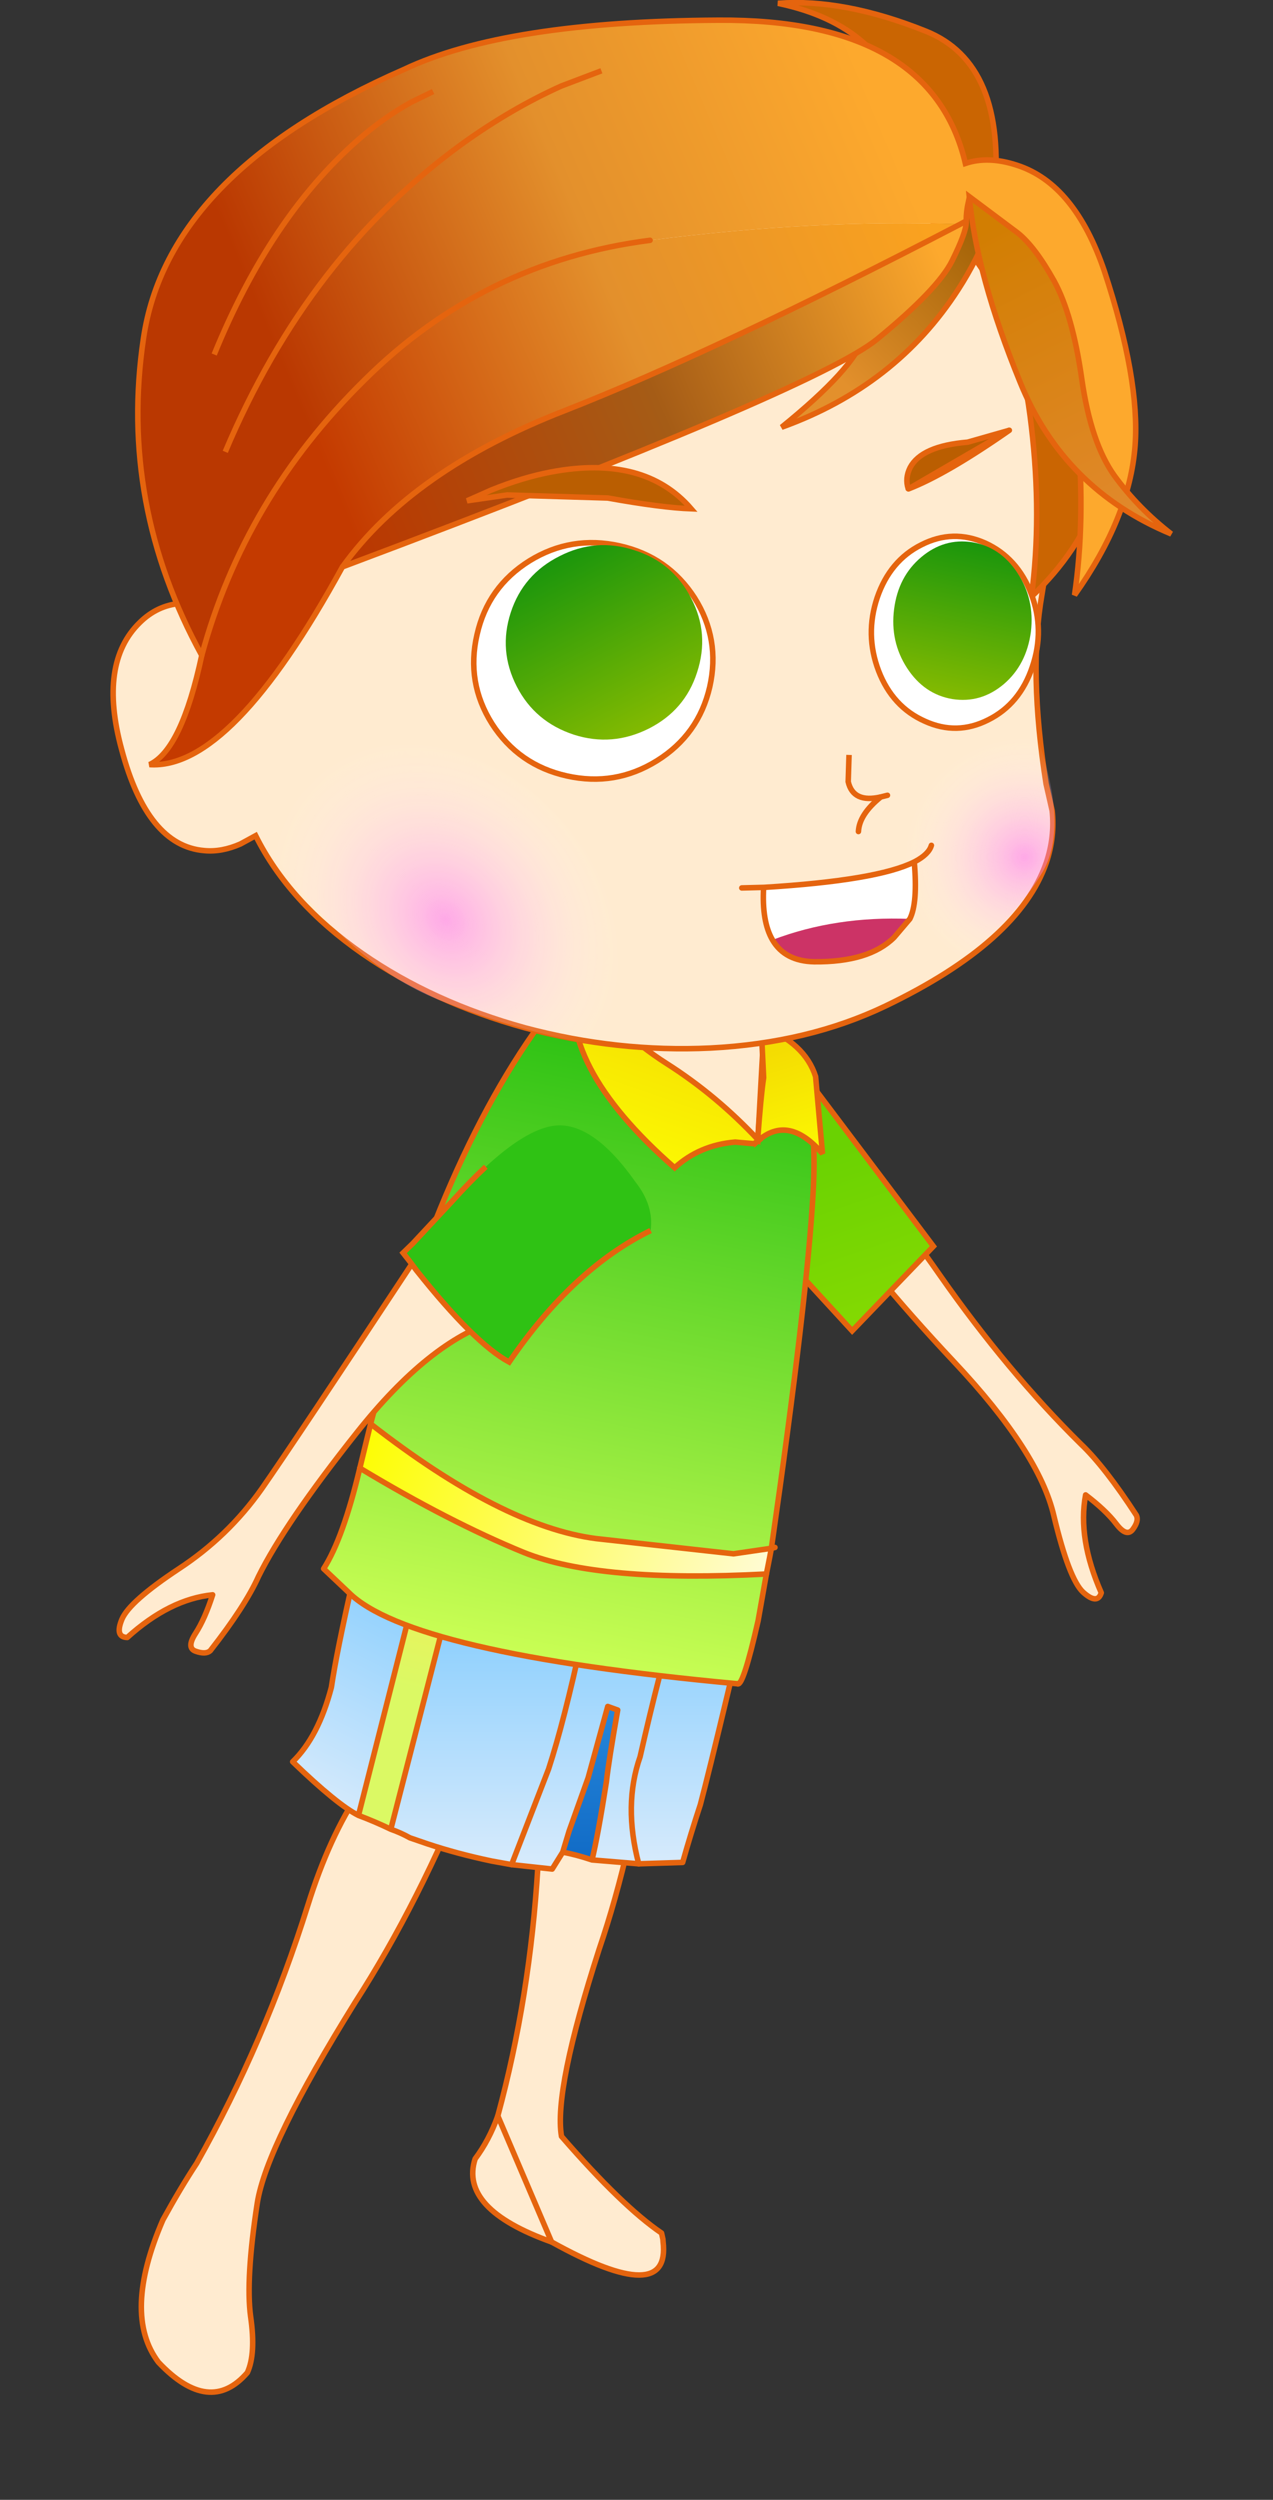 <?xml version="1.0" encoding="UTF-8" standalone="no"?>
<svg xmlns:xlink="http://www.w3.org/1999/xlink" height="452.0px" width="230.3px" xmlns="http://www.w3.org/2000/svg">
  <rect width="100%" height="100%" fill="#333333" stroke="none"/>
  <g transform="matrix(1.0, 0.0, 0.0, 1.0, 112.1, 233.4)">
    <use height="76.65" transform="matrix(0.941, 0.334, -0.334, 0.941, 29.587, -44.927)" width="89.9" xlink:href="#shape0"/>
    <use height="52.35" transform="matrix(1.0, 0.0, 0.0, 1.0, -16.6, -68.5)" width="47.85" xlink:href="#shape1"/>
    <use height="144.2" transform="matrix(0.968, 0.242, -0.242, 0.968, -58.002, 56.47)" width="93.25" xlink:href="#sprite0"/>
    <use height="162.6" transform="matrix(1.0, 0.0, 0.0, 1.0, -59.65, -57.55)" width="96.95" xlink:href="#shape4"/>
    <use height="74.9" transform="matrix(0.96, -0.276, 0.276, 0.96, -109.329, -1.968)" width="113.95" xlink:href="#shape5"/>
    <use height="190.1" transform="matrix(1.0, 0.0, 0.0, 1.0, -92.15, -233.4)" width="193.25" xlink:href="#shape6"/>
    <use height="23.1" transform="matrix(1.0, 0.0, 0.0, 1.0, 20.75, -81.6)" width="37.0" xlink:href="#sprite3"/>
    <use height="52.35" transform="matrix(1.0, 0.0, 0.0, 1.0, -36.5, -144.4)" width="112.75" xlink:href="#sprite4"/>
  </g>
  <defs>
    <g id="shape0" transform="matrix(1.0, 0.0, 0.0, 1.0, 45.05, 38.6)">
      <path d="M-29.0 -21.4 Q-21.3 -20.65 -4.1 -8.3 13.1 3.95 30.1 11.9 35.6 14.35 43.9 20.7 44.7 21.5 44.15 23.3 43.6 25.1 41.0 23.4 38.4 21.7 34.0 20.3 35.25 28.25 42.6 36.05 42.7 38.4 39.45 37.05 36.25 35.65 29.85 25.8 23.5 15.85 3.45 5.55 -16.65 -4.8 -31.6 -15.35 L-29.0 -21.4" fill="#ffebd0" fill-rule="evenodd" stroke="none"/>
      <path d="M-29.0 -21.4 Q-21.3 -20.65 -4.1 -8.3 13.1 3.95 30.1 11.9 35.6 14.35 43.9 20.7 44.7 21.5 44.15 23.3 43.6 25.1 41.0 23.4 38.4 21.7 34.0 20.3 35.25 28.25 42.6 36.05 42.7 38.4 39.45 37.05 36.25 35.65 29.85 25.8 23.5 15.85 3.45 5.55 -16.65 -4.8 -31.6 -15.35 L-29.0 -21.4 Z" fill="none" stroke="#e5640e" stroke-linecap="round" stroke-linejoin="round" stroke-width="1.0"/>
      <path d="M-15.8 6.45 L-38.55 -5.6 -44.35 -37.55 -7.05 -12.9 -15.8 6.45" fill="url(#gradient0)" fill-rule="evenodd" stroke="none"/>
      <path d="M-15.8 6.45 L-38.55 -5.6 -44.35 -37.55 -7.05 -12.9 -15.8 6.45 Z" fill="none" stroke="#e5640e" stroke-linecap="butt" stroke-linejoin="miter-clip" stroke-miterlimit="3.0" stroke-width="1.0"/>
    </g>
    <linearGradient gradientTransform="matrix(0.07, 0.087, -0.015, 0.012, 23.9, 50.45)" gradientUnits="userSpaceOnUse" id="gradient0" spreadMethod="pad" x1="-819.2" x2="819.2">
      <stop offset="0.0" stop-color="#6ad202"/>
      <stop offset="1.0" stop-color="#fdfd02"/>
    </linearGradient>
    <g id="shape1" transform="matrix(1.0, 0.0, 0.0, 1.0, 16.6, 68.5)">
      <path d="M-16.1 -33.05 Q-8.85 -59.1 5.15 -68.0 L30.75 -62.1 25.15 -16.65 -16.1 -33.05" fill="#ffebd0" fill-rule="evenodd" stroke="none"/>
      <path d="M-16.1 -33.05 L25.15 -16.65 30.75 -62.1 5.15 -68.0" fill="none" stroke="#e5640e" stroke-linecap="round" stroke-linejoin="round" stroke-width="1.0"/>
      <path d="M5.15 -68.0 Q-8.85 -59.1 -16.1 -33.05 Z" fill="none" stroke="#e5640e" stroke-linecap="round" stroke-linejoin="round" stroke-width="1.0"/>
    </g>
    <g id="sprite0" transform="matrix(1.0, 0.0, 0.0, 1.0, 49.25, 71.15)">
      <use height="103.6" transform="matrix(1.0, 0.0, 0.0, 1.0, 2.3, -70.75)" width="41.7" xlink:href="#sprite1"/>
      <use height="129.2" transform="matrix(0.995, 0.091, -0.091, 0.995, -37.48, -57.948)" width="27.25" xlink:href="#sprite2"/>
    </g>
    <g id="sprite1" transform="matrix(1.0, 0.0, 0.0, 1.0, 20.85, 51.8)">
      <use height="103.6" transform="matrix(1.0, 0.0, 0.0, 1.0, -20.85, -51.8)" width="41.7" xlink:href="#shape2"/>
    </g>
    <g id="shape2" transform="matrix(1.0, 0.0, 0.0, 1.0, 20.85, 51.8)">
      <path d="M-14.9 29.2 Q-14.45 6.85 -18.8 -16.35 -23.2 -39.6 -15.1 -51.3 L-5.3 -46.2 Q-2.8 -23.55 -4.4 -4.55 -6.2 22.25 -2.8 30.0 11.0 39.65 19.05 42.6 L19.55 43.6 19.7 44.05 Q24.0 55.4 0.1 49.0 -17.65 47.25 -17.0 37.75 -15.35 33.85 -14.9 29.2" fill="#ffebd0" fill-rule="evenodd" stroke="none"/>
      <path d="M-14.9 29.2 Q-14.45 6.85 -18.8 -16.35 -23.2 -39.6 -15.1 -51.3 L-5.3 -46.2 Q-2.8 -23.55 -4.4 -4.55 -6.2 22.25 -2.8 30.0 11.0 39.65 19.05 42.6 L19.55 43.6 19.7 44.05 Q24.0 55.4 0.1 49.0" fill="none" stroke="#e5640e" stroke-linecap="round" stroke-linejoin="round" stroke-width="1.0"/>
      <path d="M0.1 49.0 Q-17.65 47.25 -17.0 37.75 -15.35 33.85 -14.9 29.2 Z" fill="none" stroke="#e5640e" stroke-linecap="round" stroke-linejoin="round" stroke-width="1.0"/>
    </g>
    <g id="sprite2" transform="matrix(1.0, 0.0, 0.0, 1.0, 13.65, 64.6)">
      <use height="129.2" transform="matrix(1.0, 0.0, 0.0, 1.0, -13.65, -64.6)" width="27.25" xlink:href="#shape3"/>
    </g>
    <g id="shape3" transform="matrix(1.0, 0.0, 0.0, 1.0, 13.65, 64.6)">
      <path d="M13.1 -57.95 Q11.95 -32.6 6.9 -11.65 0.25 18.05 2.15 28.5 4.7 42.25 7.8 48.35 10.95 54.4 10.6 58.15 6.75 67.9 -5.25 61.7 -14.35 55.65 -13.0 37.05 -11.9 30.5 -10.6 25.35 -6.15 0.5 -7.0 -25.5 -7.85 -51.55 3.1 -64.1 L13.1 -57.95" fill="#ffebd0" fill-rule="evenodd" stroke="none"/>
      <path d="M13.1 -57.95 Q11.95 -32.6 6.9 -11.65 0.25 18.05 2.15 28.5 4.7 42.25 7.8 48.35 10.95 54.4 10.6 58.15 6.75 67.9 -5.25 61.7 -14.35 55.65 -13.0 37.05 -11.9 30.5 -10.6 25.35 -6.15 0.5 -7.0 -25.5 -7.85 -51.55 3.1 -64.1 L13.1 -57.95 Z" fill="none" stroke="#e5640e" stroke-linecap="round" stroke-linejoin="round" stroke-width="1.0"/>
    </g>
    <g id="shape4" transform="matrix(1.0, 0.0, 0.0, 1.0, 59.65, 57.55)">
      <path d="M-47.25 94.85 Q-51.05 92.95 -59.15 85.15 -54.5 80.65 -52.15 71.7 -50.25 58.85 -40.2 19.45 L-28.7 21.8 -47.25 94.85" fill="url(#gradient1)" fill-rule="evenodd" stroke="none"/>
      <path d="M-22.25 23.0 L-3.95 26.75 28.8 33.5 Q17.5 82.0 14.6 92.9 12.85 98.2 11.4 103.35 L3.45 103.6 -5.0 102.9 Q-3.95 98.65 -2.4 88.8 -1.95 84.8 -0.35 75.8 L-2.15 75.15 -5.7 88.05 -9.15 97.7 -10.3 101.5 -12.2 104.55 -19.55 103.75 -23.15 103.1 Q-29.35 101.8 -34.75 100.0 L-37.95 98.9 Q-39.55 98.0 -41.4 97.35 L-22.25 23.0 M-19.55 103.75 L-12.85 86.45 Q-10.05 77.85 -6.8 62.9 -2.55 47.1 -3.95 26.75 -2.55 47.1 -6.8 62.9 -10.05 77.85 -12.85 86.45 L-19.55 103.75 M3.45 103.6 Q0.65 92.95 3.7 84.25 7.3 68.4 10.15 59.3 13.0 50.2 15.3 31.45 13.0 50.2 10.15 59.3 7.3 68.4 3.7 84.25 0.65 92.95 3.45 103.6" fill="url(#gradient2)" fill-rule="evenodd" stroke="none"/>
      <path d="M-5.0 102.9 Q-8.0 101.9 -10.3 101.5 L-9.15 97.7 -5.7 88.05 -2.15 75.15 -0.35 75.8 Q-1.95 84.8 -2.4 88.8 -3.95 98.65 -5.0 102.9" fill="url(#gradient3)" fill-rule="evenodd" stroke="none"/>
      <path d="M-41.4 97.35 Q-44.2 96.0 -47.25 94.85 L-28.7 21.8 -22.25 23.0 -41.4 97.35" fill="url(#gradient4)" fill-rule="evenodd" stroke="none"/>
      <path d="M-22.25 23.0 L-3.95 26.75 28.8 33.5 Q17.5 82.0 14.6 92.9 12.85 98.2 11.4 103.35 L3.45 103.6 -5.0 102.9 Q-8.0 101.9 -10.3 101.5 L-12.2 104.55 -19.55 103.75 -23.15 103.1 Q-29.35 101.8 -34.75 100.0 L-37.95 98.9 Q-39.55 98.0 -41.4 97.35 -44.2 96.0 -47.25 94.85 -51.05 92.95 -59.15 85.15 -54.5 80.65 -52.15 71.7 -50.25 58.85 -40.2 19.45 L-28.7 21.8 -22.25 23.0 -41.4 97.35 M-10.3 101.5 L-9.15 97.7 -5.7 88.05 -2.15 75.15 -0.35 75.8 Q-1.95 84.8 -2.4 88.8 -3.95 98.65 -5.0 102.9 M-47.25 94.85 L-28.7 21.8" fill="none" stroke="#e5640e" stroke-linecap="round" stroke-linejoin="round" stroke-width="1.0"/>
      <path d="M15.3 31.45 Q13.0 50.2 10.15 59.3 7.3 68.4 3.7 84.25 0.65 92.95 3.45 103.6 M-3.95 26.75 Q-2.55 47.1 -6.8 62.9 -10.05 77.85 -12.85 86.45 L-19.55 103.75" fill="none" stroke="#e5640e" stroke-linecap="round" stroke-linejoin="round" stroke-width="1.0"/>
      <path d="M21.35 71.05 Q-37.95 65.55 -49.0 54.55 L-53.55 50.25 Q-50.0 44.7 -47.0 32.05 -30.9 41.75 -17.35 47.3 -3.75 52.8 26.55 51.2 L25.05 59.65 Q22.35 71.55 21.35 71.05 M-45.05 24.05 L-42.7 15.25 Q-29.2 -32.45 -7.85 -56.45 4.35 -40.55 25.0 -27.25 L26.0 -45.35 29.7 -45.05 Q36.1 -36.9 35.0 -17.75 33.95 1.3 27.45 46.55 L20.6 47.55 -4.25 44.8 Q-21.25 42.6 -45.05 24.05" fill="url(#gradient5)" fill-rule="evenodd" stroke="none"/>
      <path d="M-47.0 32.05 L-45.05 24.05 Q-21.25 42.6 -4.25 44.8 L20.6 47.55 27.45 46.55 27.15 48.15 26.55 51.2 Q-3.75 52.8 -17.35 47.3 -30.9 41.75 -47.0 32.05" fill="url(#gradient6)" fill-rule="evenodd" stroke="none"/>
      <path d="M21.35 71.05 Q-37.95 65.55 -49.0 54.55 L-53.55 50.25 Q-50.0 44.7 -47.0 32.05" fill="none" stroke="#e5640e" stroke-linecap="round" stroke-linejoin="round" stroke-width="1.0"/>
      <path d="M-47.0 32.05 L-45.05 24.05" fill="none" stroke="#e5640e" stroke-linecap="butt" stroke-linejoin="miter-clip" stroke-miterlimit="3.0" stroke-width="1.0"/>
      <path d="M-45.05 24.05 L-42.7 15.25 Q-29.2 -32.45 -7.85 -56.45 4.35 -40.55 25.0 -27.25 L26.0 -45.35 29.7 -45.05 Q36.1 -36.9 35.0 -17.75 33.95 1.3 27.45 46.55 L20.6 47.55 -4.25 44.8 Q-21.25 42.6 -45.05 24.05 M26.55 51.2 Q-3.75 52.8 -17.35 47.3 -30.9 41.75 -47.0 32.05 M27.45 46.55 L27.15 48.15 26.55 51.2" fill="none" stroke="#e5640e" stroke-linecap="round" stroke-linejoin="miter-clip" stroke-miterlimit="3.0" stroke-width="1.0"/>
      <path d="M27.45 46.55 L28.1 46.4 M26.55 51.2 L25.05 59.65 Q22.35 71.55 21.35 71.05" fill="none" stroke="#e5640e" stroke-linecap="round" stroke-linejoin="miter-clip" stroke-miterlimit="3.0" stroke-width="1.0"/>
      <path d="M25.6 -47.85 Q33.5 -44.85 35.45 -38.75 L36.7 -24.8 Q30.5 -32.0 24.95 -27.05 25.55 -35.3 26.05 -38.55 L25.6 -47.85" fill="url(#gradient7)" fill-rule="evenodd" stroke="none"/>
      <path d="M25.6 -47.85 L26.05 -38.55 Q25.55 -35.3 24.95 -27.05 30.5 -32.0 36.7 -24.8 L35.45 -38.75 Q33.5 -44.85 25.6 -47.85 Z" fill="none" stroke="#e5640e" stroke-linecap="butt" stroke-linejoin="miter-clip" stroke-miterlimit="3.0" stroke-width="1.0"/>
      <path d="M8.5 -41.1 Q17.55 -35.35 25.15 -27.2 L24.3 -26.6 20.9 -26.9 Q14.45 -26.35 9.95 -22.25 -11.6 -41.1 -7.9 -56.5 -0.7 -46.95 8.5 -41.1" fill="url(#gradient8)" fill-rule="evenodd" stroke="none"/>
      <path d="M8.5 -41.1 Q17.55 -35.35 25.15 -27.2 L24.3 -26.6 20.9 -26.9 Q14.45 -26.35 9.95 -22.25 -11.6 -41.1 -7.9 -56.5 -0.7 -46.95 8.5 -41.1 Z" fill="none" stroke="#e5640e" stroke-linecap="butt" stroke-linejoin="miter-clip" stroke-miterlimit="3.0" stroke-width="1.0"/>
    </g>
    <linearGradient gradientTransform="matrix(0.019, -0.044, 0.006, 0.003, -43.0, 56.05)" gradientUnits="userSpaceOnUse" id="gradient1" spreadMethod="pad" x1="-819.2" x2="819.2">
      <stop offset="0.0" stop-color="#d8ebfc"/>
      <stop offset="1.0" stop-color="#4db8ff"/>
    </linearGradient>
    <linearGradient gradientTransform="matrix(9.0E-4, -0.049, 0.043, 0.0, -10.75, 64.1)" gradientUnits="userSpaceOnUse" id="gradient2" spreadMethod="pad" x1="-819.2" x2="819.2">
      <stop offset="0.0" stop-color="#d8ebfc"/>
      <stop offset="1.0" stop-color="#4db8ff"/>
    </linearGradient>
    <linearGradient gradientTransform="matrix(9.0E-4, -0.049, 0.043, 0.0, -10.75, 64.1)" gradientUnits="userSpaceOnUse" id="gradient3" spreadMethod="pad" x1="-819.2" x2="819.2">
      <stop offset="0.0" stop-color="#106ac5"/>
      <stop offset="1.0" stop-color="#4db8ff"/>
    </linearGradient>
    <linearGradient gradientTransform="matrix(0.005, -0.021, 0.004, 0.001, -33.7, 54.55)" gradientUnits="userSpaceOnUse" id="gradient4" spreadMethod="pad" x1="-819.2" x2="819.2">
      <stop offset="0.0" stop-color="#dbf964"/>
      <stop offset="1.0" stop-color="#fcea50"/>
    </linearGradient>
    <linearGradient gradientTransform="matrix(0.014, -0.074, 0.046, 0.009, -3.75, 7.45)" gradientUnits="userSpaceOnUse" id="gradient5" spreadMethod="pad" x1="-819.2" x2="819.2">
      <stop offset="0.0" stop-color="#ccff55"/>
      <stop offset="1.0" stop-color="#21bd0f"/>
    </linearGradient>
    <linearGradient gradientTransform="matrix(-0.044, -0.017, 0.004, -0.011, -10.9, 42.2)" gradientUnits="userSpaceOnUse" id="gradient6" spreadMethod="pad" x1="-819.2" x2="819.2">
      <stop offset="0.0" stop-color="#fffbd5"/>
      <stop offset="1.0" stop-color="#fdfd02"/>
    </linearGradient>
    <linearGradient gradientTransform="matrix(0.004, 0.014, -0.013, 0.004, 34.7, -33.25)" gradientUnits="userSpaceOnUse" id="gradient7" spreadMethod="pad" x1="-819.2" x2="819.2">
      <stop offset="0.0" stop-color="#f4dc02"/>
      <stop offset="1.0" stop-color="#fdfd02"/>
    </linearGradient>
    <linearGradient gradientTransform="matrix(-0.006, 0.02, -0.02, -0.007, 9.65, -34.25)" gradientUnits="userSpaceOnUse" id="gradient8" spreadMethod="pad" x1="-819.2" x2="819.2">
      <stop offset="0.0" stop-color="#f4dc02"/>
      <stop offset="1.0" stop-color="#fdfd02"/>
    </linearGradient>
    <g id="shape5" transform="matrix(1.0, 0.0, 0.0, 1.0, 57.25, 37.2)">
      <path d="M-38.65 27.45 Q-46.35 26.05 -55.65 30.6 -57.85 29.9 -55.65 27.15 -53.45 24.45 -43.3 21.25 -33.1 18.1 -24.85 11.5 -16.6 4.8 13.7 -21.1 L24.45 -6.05 Q11.7 -5.8 -5.45 6.45 -22.5 18.6 -29.75 26.55 -33.55 31.05 -41.85 37.05 -42.85 37.55 -44.45 36.4 -45.9 35.35 -43.55 33.3 -41.2 31.25 -38.65 27.45" fill="#ffebd0" fill-rule="evenodd" stroke="none"/>
      <path d="M-38.65 27.45 Q-46.35 26.05 -55.65 30.6 -57.85 29.9 -55.65 27.15 -53.45 24.45 -43.3 21.25 -33.1 18.1 -24.85 11.5 -16.6 4.8 13.7 -21.1 L24.45 -6.05 Q11.7 -5.8 -5.45 6.45 -22.5 18.6 -29.75 26.55 -33.55 31.05 -41.85 37.05 -42.85 37.55 -44.45 36.4 -45.9 35.35 -43.55 33.3 -41.2 31.25 -38.65 27.45 Z" fill="none" stroke="#e5640e" stroke-linecap="round" stroke-linejoin="round" stroke-width="1.0"/>
      <path d="M55.8 -14.0 Q40.35 -11.25 24.6 1.8 19.5 -3.2 13.05 -18.8 L12.45 -20.4 11.6 -22.5 13.75 -23.65 22.75 -29.05 Q26.85 -31.6 30.3 -33.35 39.05 -37.75 44.05 -37.1 51.1 -36.15 55.6 -23.2 57.65 -18.15 55.8 -14.0" fill="#2fc214" fill-rule="evenodd" stroke="none"/>
      <path d="M30.3 -33.35 Q26.85 -31.6 22.75 -29.05 L13.75 -23.65 11.6 -22.5 12.45 -20.4 13.05 -18.8 Q19.5 -3.2 24.6 1.8 40.35 -11.25 55.8 -14.0" fill="none" stroke="#e5640e" stroke-linecap="butt" stroke-linejoin="miter-clip" stroke-miterlimit="3.0" stroke-width="1.0"/>
    </g>
    <g id="shape6" transform="matrix(1.0, 0.0, 0.0, 1.0, 92.15, 233.4)">
      <path d="M79.0 -148.5 Q78.1 -135.95 76.4 -125.9 73.95 -111.95 77.15 -91.65 L78.25 -86.8 Q78.75 -82.1 77.2 -77.45 72.25 -63.1 48.1 -51.5 34.1 -44.8 16.4 -43.9 -0.4 -43.1 -17.1 -47.55 -33.8 -52.15 -46.5 -60.95 -59.8 -70.2 -65.85 -82.3 L-68.6 -80.8 Q-72.0 -79.3 -75.15 -79.6 -85.45 -80.45 -90.1 -97.9 -94.35 -113.5 -86.8 -120.85 -83.65 -123.95 -79.45 -124.3 L-75.05 -123.8 Q-75.8 -139.0 -70.7 -156.05 -60.45 -190.15 -30.25 -201.0 -13.75 -207.0 4.85 -208.05 24.2 -209.25 40.35 -204.65 57.9 -199.85 67.95 -189.05 79.1 -177.05 79.5 -159.1 L79.0 -148.5 M-65.65 -113.9 Q-67.6 -119.5 -71.65 -122.1 -73.3 -123.25 -75.05 -123.8 -73.3 -123.25 -71.65 -122.1 -67.6 -119.5 -65.65 -113.9" fill="#ffebd0" fill-rule="evenodd" stroke="none"/>
      <path d="M79.0 -148.5 Q78.1 -135.95 76.4 -125.9 73.95 -111.95 77.15 -91.65 L78.25 -86.8 Q78.75 -82.1 77.2 -77.45 72.25 -63.1 48.1 -51.5 34.1 -44.8 16.4 -43.9 -0.4 -43.1 -17.1 -47.55 -33.8 -52.15 -46.5 -60.95 -59.8 -70.2 -65.85 -82.3 L-68.6 -80.8 Q-72.0 -79.3 -75.15 -79.6 -85.45 -80.45 -90.1 -97.9 -94.35 -113.5 -86.8 -120.85 -83.65 -123.95 -79.45 -124.3 L-75.05 -123.8" fill="none" stroke="#e5640e" stroke-linecap="butt" stroke-linejoin="miter-clip" stroke-miterlimit="3.0" stroke-width="1.0"/>
      <path d="M-75.05 -123.8 Q-75.8 -139.0 -70.7 -156.05 -60.45 -190.15 -30.25 -201.0 -13.75 -207.0 4.85 -208.05 24.2 -209.25 40.35 -204.65 57.9 -199.85 67.95 -189.05 79.1 -177.05 79.5 -159.1 L79.0 -148.5 M-75.05 -123.8 Q-73.3 -123.25 -71.65 -122.1 -67.6 -119.5 -65.65 -113.9" fill="none" stroke="#e5640e" stroke-linecap="round" stroke-linejoin="miter-clip" stroke-miterlimit="3.0" stroke-width="1.0"/>
      <path d="M67.8 -197.9 Q73.95 -194.45 79.55 -187.1 90.75 -172.15 88.2 -151.95 L86.65 -143.7 Q83.2 -133.75 74.5 -125.5 76.4 -140.0 74.5 -156.2 70.85 -188.35 52.2 -196.05 53.8 -203.7 52.0 -212.05 48.1 -228.75 28.65 -232.8 40.55 -233.7 55.3 -227.8 70.1 -221.95 67.8 -197.9" fill="#ca6502" fill-rule="evenodd" stroke="none"/>
      <path d="M67.8 -197.9 Q73.95 -194.45 79.55 -187.1 90.75 -172.15 88.2 -151.95 L86.65 -143.7 Q83.2 -133.75 74.5 -125.5 76.4 -140.0 74.5 -156.2 70.85 -188.35 52.2 -196.05 53.8 -203.7 52.0 -212.05 48.1 -228.75 28.65 -232.8 40.55 -233.7 55.3 -227.8 70.1 -221.95 67.8 -197.9 Z" fill="none" stroke="#e5640e" stroke-linecap="butt" stroke-linejoin="miter-clip" stroke-miterlimit="3.0" stroke-width="1.0"/>
      <path d="M57.55 -202.35 L55.65 -204.3 Q53.25 -206.6 50.05 -208.5 40.0 -214.5 27.0 -213.95 -14.65 -212.1 -70.25 -145.05" fill="none" stroke="#e5640e" stroke-linecap="butt" stroke-linejoin="miter-clip" stroke-miterlimit="3.0" stroke-width="1.0"/>
      <path d="M51.85 -187.45 Q59.55 -197.7 68.35 -197.0 L66.9 -192.3 Q64.75 -186.45 61.25 -181.05 50.0 -163.6 29.3 -156.15 42.45 -166.8 44.2 -172.55 46.35 -180.2 51.85 -187.45" fill="url(#gradient9)" fill-rule="evenodd" stroke="none"/>
      <path d="M51.85 -187.45 Q59.55 -197.7 68.35 -197.0 L66.9 -192.3 Q64.75 -186.45 61.25 -181.05 50.0 -163.6 29.3 -156.15 42.45 -166.8 44.2 -172.55 46.35 -180.2 51.85 -187.45 Z" fill="none" stroke="#e5640e" stroke-linecap="butt" stroke-linejoin="miter-clip" stroke-miterlimit="3.0" stroke-width="1.0"/>
      <path d="M-75.6 -114.9 Q-90.6 -142.25 -86.15 -172.2 -81.75 -202.15 -39.0 -220.85 -20.65 -229.55 17.9 -229.75 56.4 -230.0 62.55 -203.85 66.7 -205.25 71.95 -203.5 82.35 -200.1 87.7 -184.35 94.15 -164.8 93.25 -152.8 92.25 -139.8 82.3 -125.8 84.25 -139.15 82.9 -154.8 80.1 -184.9 64.25 -196.2 L63.1 -196.95 Q62.7 -195.2 62.7 -193.45 L61.6 -192.85 Q35.55 -193.8 5.5 -189.95 -24.6 -186.1 -46.2 -164.65 -67.9 -143.3 -75.6 -114.9" fill="url(#gradient10)" fill-rule="evenodd" stroke="none"/>
      <path d="M62.7 -193.45 L62.7 -193.2 Q62.7 -191.4 60.15 -186.25 57.6 -181.1 46.55 -172.05 35.5 -163.05 -50.15 -130.9 -37.55 -148.4 -9.95 -159.15 17.25 -169.8 61.6 -192.85 L62.7 -193.45" fill="url(#gradient11)" fill-rule="evenodd" stroke="none"/>
      <path d="M-50.15 -130.9 Q-70.25 -94.15 -85.05 -95.15 -79.25 -97.8 -75.6 -114.9 -67.9 -143.3 -46.2 -164.65 -24.6 -186.1 5.5 -189.95 35.55 -193.8 61.6 -192.85 17.25 -169.8 -9.95 -159.15 -37.55 -148.4 -50.15 -130.9" fill="url(#gradient12)" fill-rule="evenodd" stroke="none"/>
      <path d="M-75.6 -114.9 Q-90.6 -142.25 -86.15 -172.2 -81.75 -202.15 -39.0 -220.85 -20.65 -229.55 17.9 -229.75 56.4 -230.0 62.55 -203.85 66.7 -205.25 71.95 -203.5 82.35 -200.1 87.7 -184.35 94.15 -164.8 93.25 -152.8 92.25 -139.8 82.3 -125.8 84.25 -139.15 82.9 -154.8 80.1 -184.9 64.25 -196.2 L63.1 -196.95 Q62.7 -195.2 62.7 -193.45 L62.7 -193.2 Q62.7 -191.4 60.15 -186.25 57.6 -181.1 46.55 -172.05 35.5 -163.05 -50.15 -130.9 -70.25 -94.15 -85.05 -95.15 -79.25 -97.8 -75.6 -114.9 M61.6 -192.85 L62.7 -193.45 M61.6 -192.85 Q17.25 -169.8 -9.95 -159.15 -37.55 -148.4 -50.15 -130.9" fill="none" stroke="#e5640e" stroke-linecap="round" stroke-linejoin="miter-clip" stroke-miterlimit="3.0" stroke-width="1.0"/>
      <path d="M-75.6 -114.9 Q-67.9 -143.3 -46.2 -164.65 -24.6 -186.1 5.5 -189.95" fill="none" stroke="#e5640e" stroke-linecap="round" stroke-linejoin="miter-clip" stroke-miterlimit="3.0" stroke-width="1.0"/>
      <path d="M63.25 -197.85 L72.0 -191.3 Q75.15 -188.8 78.6 -182.6 81.95 -176.5 83.6 -164.9 85.25 -153.35 89.5 -147.4 93.8 -141.5 99.8 -136.85 80.3 -144.95 72.45 -164.3 64.55 -183.6 63.25 -197.85" fill="url(#gradient13)" fill-rule="evenodd" stroke="none"/>
      <path d="M63.25 -197.85 Q64.55 -183.6 72.45 -164.3 80.3 -144.95 99.8 -136.85 93.8 -141.5 89.5 -147.4 85.25 -153.35 83.6 -164.9 81.95 -176.5 78.6 -182.6 75.15 -188.8 72.0 -191.3 L63.25 -197.85 Z" fill="none" stroke="#e5640e" stroke-linecap="butt" stroke-linejoin="miter-clip" stroke-miterlimit="3.0" stroke-width="1.0"/>
      <path d="M-3.3 -220.6 L-10.55 -217.85 Q-19.55 -213.8 -28.35 -207.5 -56.35 -187.25 -71.35 -151.7" fill="none" stroke="#e5640e" stroke-linecap="butt" stroke-linejoin="miter-clip" stroke-miterlimit="3.0" stroke-width="1.0"/>
      <path d="M-33.75 -216.85 L-37.65 -214.95 Q-42.6 -212.25 -47.5 -207.95 -63.25 -194.05 -73.35 -169.3" fill="none" stroke="#e5640e" stroke-linecap="butt" stroke-linejoin="miter-clip" stroke-miterlimit="3.0" stroke-width="1.0"/>
      <path d="M41.5 -96.9 L41.35 -92.05 Q42.25 -88.15 47.25 -89.3" fill="none" stroke="#e5640e" stroke-linecap="butt" stroke-linejoin="miter-clip" stroke-miterlimit="3.0" stroke-width="1.0"/>
      <path d="M47.25 -89.3 L48.45 -89.6 M47.25 -89.3 Q43.35 -86.15 43.2 -83.05" fill="none" stroke="#e5640e" stroke-linecap="round" stroke-linejoin="miter-clip" stroke-miterlimit="3.0" stroke-width="1.0"/>
      <path d="M-20.35 -143.9 L-27.6 -142.85 -23.2 -144.8 Q-17.65 -147.05 -12.45 -148.05 4.45 -151.25 12.95 -141.4 7.55 -141.6 -2.15 -143.35 L-20.35 -143.9" fill="#ba5e01" fill-rule="evenodd" stroke="none"/>
      <path d="M-20.35 -143.9 L-27.6 -142.85 -23.2 -144.8 Q-17.65 -147.05 -12.45 -148.05 4.45 -151.25 12.95 -141.4 7.55 -141.6 -2.15 -143.35 L-20.35 -143.9 Z" fill="none" stroke="#e5640e" stroke-linecap="butt" stroke-linejoin="miter-clip" stroke-miterlimit="3.0" stroke-width="1.0"/>
      <path d="M52.25 -145.0 L52.2 -145.05 Q51.6 -146.95 52.55 -148.85 54.6 -152.75 62.95 -153.45 L70.5 -155.6 Q59.1 -147.65 52.25 -145.0" fill="#ba5e01" fill-rule="evenodd" stroke="none"/>
      <path d="M52.25 -145.0 L52.2 -145.05 Q51.6 -146.95 52.55 -148.85 54.6 -152.75 62.95 -153.45 L70.5 -155.6" fill="none" stroke="#e5640e" stroke-linecap="butt" stroke-linejoin="miter-clip" stroke-miterlimit="3.0" stroke-width="1.0"/>
      <path d="M70.5 -155.6 Q59.1 -147.65 52.25 -145.0 Z" fill="none" stroke="#e5640e" stroke-linecap="round" stroke-linejoin="round" stroke-width="1.0"/>
      <path d="M53.85 -87.4 Q57.65 -95.45 66.0 -98.45 70.95 -100.25 75.75 -99.7 81.15 -83.6 76.5 -75.7 70.8 -66.35 61.15 -59.35 55.3 -65.05 53.15 -71.05 50.1 -79.35 53.85 -87.4" fill="url(#gradient14)" fill-rule="evenodd" stroke="none"/>
      <path d="M-54.95 -92.55 Q-46.55 -100.3 -33.7 -98.35 -20.9 -96.3 -11.1 -85.75 -1.4 -75.2 -0.45 -62.25 -0.2 -57.95 -0.3 -43.75 -16.95 -46.3 -32.8 -52.65 -48.65 -59.0 -62.3 -78.5 -61.1 -86.95 -54.95 -92.55" fill="url(#gradient15)" fill-rule="evenodd" stroke="none"/>
    </g>
    <linearGradient gradientTransform="matrix(-0.021, 0.028, -0.005, -0.005, 50.15, -175.45)" gradientUnits="userSpaceOnUse" id="gradient9" spreadMethod="pad" x1="-819.2" x2="819.2">
      <stop offset="0.016" stop-color="#985b01"/>
      <stop offset="0.761" stop-color="#e3902c"/>
    </linearGradient>
    <linearGradient gradientTransform="matrix(-0.063, 0.035, -0.034, -0.08, 4.35, -163.5)" gradientUnits="userSpaceOnUse" id="gradient10" spreadMethod="pad" x1="-819.2" x2="819.2">
      <stop offset="0.0" stop-color="#fda92d"/>
      <stop offset="0.49" stop-color="#e3902c"/>
      <stop offset="1.0" stop-color="#ba3801"/>
    </linearGradient>
    <linearGradient gradientTransform="matrix(-0.063, 0.035, -0.034, -0.08, 4.35, -163.5)" gradientUnits="userSpaceOnUse" id="gradient11" spreadMethod="pad" x1="-819.2" x2="819.2">
      <stop offset="0.0" stop-color="#fda92d"/>
      <stop offset="0.49" stop-color="#a55c16"/>
      <stop offset="1.0" stop-color="#ba3801"/>
    </linearGradient>
    <linearGradient gradientTransform="matrix(-0.063, 0.035, -0.034, -0.08, 4.35, -163.5)" gradientUnits="userSpaceOnUse" id="gradient12" spreadMethod="pad" x1="-819.2" x2="819.2">
      <stop offset="0.0" stop-color="#faa21f"/>
      <stop offset="0.49" stop-color="#e3902c"/>
      <stop offset="1.0" stop-color="#c43a00"/>
    </linearGradient>
    <linearGradient gradientTransform="matrix(0.016, 0.043, -0.012, 0.006, 84.6, -164.75)" gradientUnits="userSpaceOnUse" id="gradient13" spreadMethod="pad" x1="-819.2" x2="819.2">
      <stop offset="0.067" stop-color="#d27e02"/>
      <stop offset="1.0" stop-color="#e48b34"/>
    </linearGradient>
    <radialGradient cx="0" cy="0" gradientTransform="matrix(0.025, -0.009, 0.009, 0.025, 73.25, -78.4)" gradientUnits="userSpaceOnUse" id="gradient14" r="819.2" spreadMethod="pad">
      <stop offset="0.0" stop-color="#fe67fe" stop-opacity="0.502"/>
      <stop offset="1.0" stop-color="#ffffff" stop-opacity="0.0"/>
    </radialGradient>
    <radialGradient cx="0" cy="0" gradientTransform="matrix(0.029, 0.032, -0.026, 0.024, -31.5, -67.1)" gradientUnits="userSpaceOnUse" id="gradient15" r="819.2" spreadMethod="pad">
      <stop offset="0.0" stop-color="#fe67fe" stop-opacity="0.502"/>
      <stop offset="1.0" stop-color="#ffffff" stop-opacity="0.0"/>
    </radialGradient>
    <g id="sprite3" transform="matrix(1.0, 0.0, 0.0, 1.0, 18.5, 11.6)">
      <use height="22.05" transform="matrix(1.0, 0.0, 0.0, 1.0, -17.65, -11.05)" width="35.3" xlink:href="#shape7"/>
    </g>
    <g id="shape7" transform="matrix(1.0, 0.0, 0.0, 1.0, 17.65, 11.05)">
      <path d="M-11.6 6.55 Q-13.55 3.2 -13.2 -2.95 L-13.15 -2.95 Q7.35 -4.2 14.05 -7.55 14.7 -0.1 13.25 2.75 -0.2 2.2 -11.6 6.55" fill="#ffffff" fill-rule="evenodd" stroke="none"/>
      <path d="M13.25 2.75 L10.4 6.1 Q5.85 10.6 -4.05 10.5 -9.35 10.4 -11.6 6.55 -0.2 2.2 13.25 2.75" fill="#cc3366" fill-rule="evenodd" stroke="none"/>
      <path d="M14.05 -7.55 L14.15 -7.6 Q16.7 -8.95 17.15 -10.55 M13.25 2.75 L10.4 6.1 Q5.85 10.6 -4.05 10.5 -9.35 10.4 -11.6 6.55 -13.55 3.2 -13.2 -2.95 L-17.15 -2.85 M13.25 2.75 Q14.7 -0.1 14.05 -7.55 7.35 -4.2 -13.15 -2.95 L-13.2 -2.95" fill="none" stroke="#e5640e" stroke-linecap="round" stroke-linejoin="round" stroke-width="1.0"/>
    </g>
    <g id="sprite4" transform="matrix(1.0, 0.0, 0.0, 1.0, 61.15, 29.9)">
      <use height="44.9" transform="matrix(1.0, 0.0, 0.0, 1.0, -51.55, -22.45)" width="103.15" xlink:href="#shape8"/>
    </g>
    <g id="shape8" transform="matrix(1.0, 0.0, 0.0, 1.0, 51.55, 22.45)">
      <path d="M-40.95 -17.5 Q-33.4 -22.15 -24.65 -20.2 -15.9 -18.25 -11.1 -10.8 -6.4 -3.35 -8.35 5.3 -10.35 13.95 -17.9 18.65 -25.45 23.35 -34.2 21.4 -42.95 19.45 -47.75 11.95 -52.45 4.5 -50.45 -4.15 -48.5 -12.8 -40.95 -17.5" fill="#ffffff" fill-rule="evenodd" stroke="none"/>
      <path d="M-40.95 -17.5 Q-33.4 -22.15 -24.65 -20.2 -15.9 -18.25 -11.1 -10.8 -6.4 -3.35 -8.35 5.3 -10.35 13.95 -17.9 18.65 -25.45 23.35 -34.2 21.4 -42.95 19.45 -47.75 11.95 -52.45 4.5 -50.45 -4.15 -48.5 -12.8 -40.95 -17.5 Z" fill="none" stroke="#e5640e" stroke-linecap="round" stroke-linejoin="round" stroke-width="1.0"/>
      <path d="M-21.95 -19.4 Q-15.0 -17.2 -11.7 -10.7 -8.35 -4.3 -10.65 2.7 -12.85 9.55 -19.4 12.85 -26.0 16.15 -32.9 13.95 -39.95 11.65 -43.25 5.25 -46.6 -1.25 -44.35 -8.15 -42.1 -15.05 -35.5 -18.35 -28.95 -21.7 -21.95 -19.4" fill="url(#gradient16)" fill-rule="evenodd" stroke="none"/>
      <path d="M21.95 -10.85 Q24.25 -17.55 29.95 -20.4 35.65 -23.3 41.5 -20.7 47.3 -18.05 49.8 -11.55 52.3 -5.0 50.0 1.7 47.75 8.4 42.05 11.25 36.35 14.15 30.55 11.5 24.7 8.9 22.2 2.4 19.7 -4.15 21.95 -10.85" fill="#ffffff" fill-rule="evenodd" stroke="none"/>
      <path d="M21.95 -10.85 Q24.25 -17.55 29.95 -20.4 35.65 -23.3 41.5 -20.7 47.3 -18.05 49.8 -11.55 52.3 -5.0 50.0 1.7 47.75 8.4 42.05 11.25 36.35 14.15 30.55 11.5 24.7 8.9 22.2 2.4 19.7 -4.15 21.95 -10.85 Z" fill="none" stroke="#e5640e" stroke-linecap="round" stroke-linejoin="round" stroke-width="1.0"/>
      <path d="M47.35 -15.25 Q50.45 -10.55 49.75 -4.65 48.95 1.3 44.85 4.8 40.7 8.3 35.55 7.5 30.45 6.65 27.35 1.9 24.25 -2.9 25.0 -8.75 25.75 -14.65 29.9 -18.15 34.05 -21.65 39.15 -20.85 44.25 -20.0 47.35 -15.25" fill="url(#gradient17)" fill-rule="evenodd" stroke="none"/>
    </g>
    <linearGradient gradientTransform="matrix(-0.01, -0.019, 0.019, -0.01, -27.45, -2.65)" gradientUnits="userSpaceOnUse" id="gradient16" spreadMethod="pad" x1="-819.2" x2="819.2">
      <stop offset="0.0" stop-color="#83ba01"/>
      <stop offset="1.0" stop-color="#1b960c"/>
    </linearGradient>
    <linearGradient gradientTransform="matrix(0.002, -0.017, 0.015, 0.003, 37.35, -6.7)" gradientUnits="userSpaceOnUse" id="gradient17" spreadMethod="pad" x1="-819.2" x2="819.2">
      <stop offset="0.0" stop-color="#83ba01"/>
      <stop offset="1.0" stop-color="#1b960c"/>
    </linearGradient>
  </defs>
</svg>
